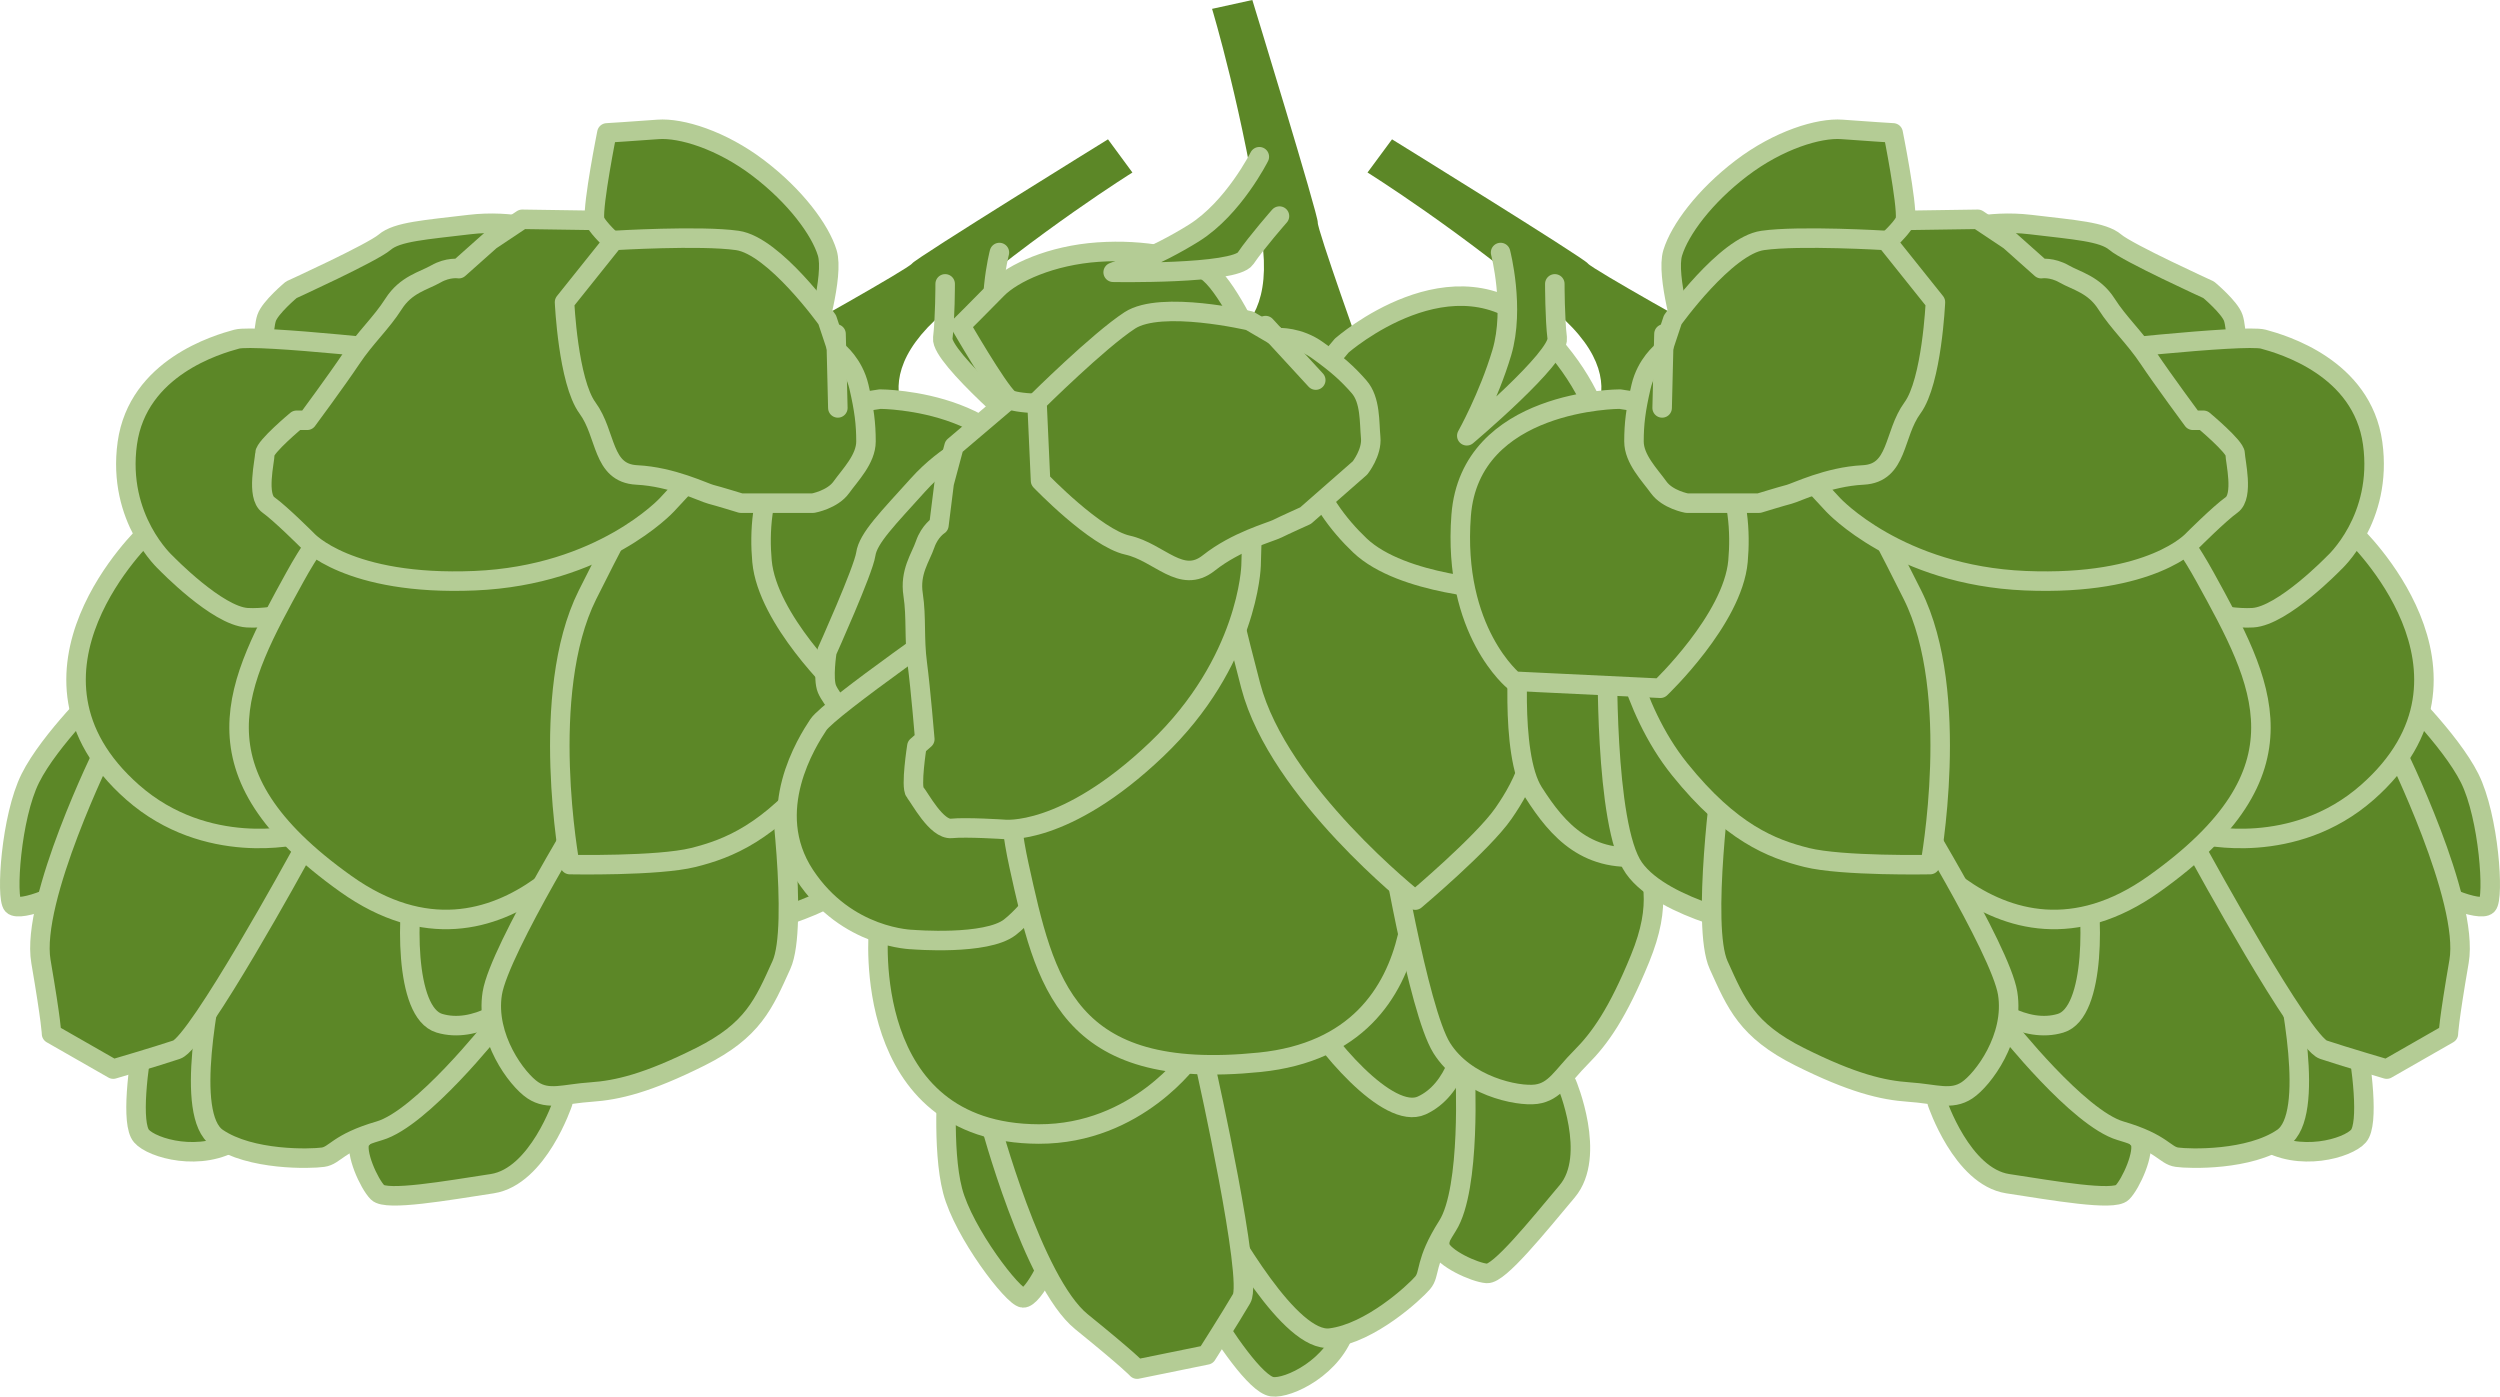 <?xml version="1.0" encoding="UTF-8" standalone="no"?>
<!-- Generator: Adobe Illustrator 12.0.1, SVG Export Plug-In . SVG Version: 6.00 Build 51448)  -->

<svg
   xmlns:dc="http://purl.org/dc/elements/1.1/"
   xmlns:cc="http://creativecommons.org/ns#"
   xmlns:rdf="http://www.w3.org/1999/02/22-rdf-syntax-ns#"
   xmlns:svg="http://www.w3.org/2000/svg"
   xmlns="http://www.w3.org/2000/svg"
   xmlns:sodipodi="http://sodipodi.sourceforge.net/DTD/sodipodi-0.dtd"
   xmlns:inkscape="http://www.inkscape.org/namespaces/inkscape"
   version="1.1"
   id="Layer_1"
   width="151.371"
   height="84.564"
   viewBox="0 0 151.371 84.564"
   overflow="visible"
   enable-background="new 0 0 695.788 108.132"
   xml:space="preserve"
   inkscape:version="0.48.2 r9819"
   sodipodi:docname="hopfen.svg"
   style="overflow:visible"><defs
   id="defs353">
	
	
</defs><sodipodi:namedview
   pagecolor="#ffffff"
   bordercolor="#666666"
   borderopacity="1"
   objecttolerance="10"
   gridtolerance="10"
   guidetolerance="10"
   inkscape:pageopacity="0"
   inkscape:pageshadow="2"
   inkscape:window-width="933"
   inkscape:window-height="624"
   id="namedview351"
   showgrid="false"
   inkscape:zoom="0.86808048"
   inkscape:cx="133.52698"
   inkscape:cy="24.020043"
   inkscape:window-x="1825"
   inkscape:window-y="242"
   inkscape:window-maximized="0"
   inkscape:current-layer="Layer_1"
   fit-margin-top="0"
   fit-margin-left="0"
   fit-margin-right="0"
   fit-margin-bottom="0" />

<g
   id="g205"
   transform="translate(-272.313,0)">
	<g
   id="g207">
		<path
   d="m 328.924,27.166 c 0,0 -5.293,-3.279 0.526,-8.253 5.821,-4.976 11.429,-8.467 11.429,-8.467 L 339.4,8.436 c 0,0 -11.641,7.197 -11.855,7.512 -0.212,0.32 -7.619,4.446 -7.619,4.446 l 2.962,6.458 6.036,0.314 z"
   id="path209"
   inkscape:connector-curvature="0"
   style="fill:#5c8727" />
		<g
   id="g211">
			<path
   d="m 305.428,14.025 c 0,0 -2.027,-0.747 -4.698,-0.428 -2.667,0.321 -4.377,0.428 -5.123,1.067 -0.747,0.642 -5.657,2.882 -5.657,2.882 0,0 -1.281,1.068 -1.495,1.708 -0.213,0.641 -0.213,2.348 -0.213,2.348 l 8.111,1.603 9.075,-9.18 z"
   id="path213"
   inkscape:connector-curvature="0"
   style="fill:#5c8727;stroke:#b4cc95;stroke-width:1.181;stroke-linecap:round;stroke-linejoin:round" />
			<path
   d="m 284.828,57.9 c 0,0 -3.31,2.243 -3.738,4.482 -0.427,2.24 -0.854,5.658 -0.212,6.402 0.641,0.749 3.628,1.603 5.765,0.214 2.132,-1.384 0.534,-5.76 0.534,-5.76 L 284.828,57.9 z"
   id="path215"
   inkscape:connector-curvature="0"
   style="fill:#5c8727;stroke:#b4cc95;stroke-width:1.181;stroke-linecap:round;stroke-linejoin:round" />
			<path
   d="m 306.389,66.758 c 0,0 -1.493,4.482 -4.271,4.912 -2.774,0.424 -6.404,1.066 -6.938,0.533 -0.532,-0.533 -1.39,-2.456 -1.067,-3.096 0.321,-0.641 4.271,-3.203 5.231,-3.949 0.961,-0.75 2.881,-2.992 2.881,-2.992 l 4.164,4.592 z"
   id="path217"
   inkscape:connector-curvature="0"
   style="fill:#5c8727;stroke:#b4cc95;stroke-width:1.181;stroke-linecap:round;stroke-linejoin:round" />
			<path
   d="m 288.883,52.028 c 0,0 -2.989,3.629 -3.417,5.872 -0.428,2.243 -2.028,9.605 0,10.994 2.027,1.387 5.658,1.28 6.404,1.173 0.749,-0.106 0.855,-0.854 3.417,-1.6 2.561,-0.749 6.938,-6.301 6.938,-6.301 l -3.63,-6.405 -6.403,-5.014 -3.309,1.281 z"
   id="path219"
   inkscape:connector-curvature="0"
   style="fill:#5c8727;stroke:#b4cc95;stroke-width:1.181;stroke-linecap:round;stroke-linejoin:round" />
			<path
   d="m 278.527,41.673 c 0,0 -3.203,3.096 -4.375,5.445 -1.176,2.347 -1.493,7.256 -1.069,7.684 0.427,0.428 3.31,-0.64 4.377,-1.813 1.067,-1.173 2.882,-8.541 2.882,-8.541 l -1.815,-2.775 z"
   id="path221"
   inkscape:connector-curvature="0"
   style="fill:#5c8727;stroke:#b4cc95;stroke-width:1.181;stroke-linecap:round;stroke-linejoin:round" />
			<path
   d="m 278.634,45.407 c 0,0 -4.482,9.075 -3.842,12.81 0.641,3.738 0.641,4.378 0.641,4.378 l 3.736,2.137 c 0,0 2.56,-0.749 3.842,-1.177 1.281,-0.426 7.473,-11.74 7.473,-11.74 l 0.64,-1.814 -12.49,-4.594 z"
   id="path223"
   inkscape:connector-curvature="0"
   style="fill:#5c8727;stroke:#b4cc95;stroke-width:1.181;stroke-linecap:round;stroke-linejoin:round" />
			<path
   d="m 281.198,32.278 c 0,0 -9.03,8.491 -0.856,15.693 4.486,3.949 10.036,2.562 10.036,2.562 l 0.426,-12.81 -9.606,-5.445 z"
   id="path225"
   inkscape:connector-curvature="0"
   style="fill:#5c8727;stroke:#b4cc95;stroke-width:1.181;stroke-linecap:round;stroke-linejoin:round" />
			<path
   d="m 307.99,52.349 c 0,0 -1.815,5.655 -3.201,7.151 -1.388,1.493 -3.736,3.095 -5.872,2.455 -2.135,-0.643 -2.027,-6.726 -1.388,-9.606 0.641,-2.884 10.461,0 10.461,0 z"
   id="path227"
   inkscape:connector-curvature="0"
   style="fill:#5c8727;stroke:#b4cc95;stroke-width:1.181;stroke-linecap:round;stroke-linejoin:round" />
			<path
   d="m 298.17,21.39 c 0,0 -10.354,-1.173 -11.527,-0.854 -1.176,0.32 -5.98,1.71 -6.621,6.297 -0.637,4.59 2.351,7.261 2.351,7.261 0,0 3.094,3.202 4.908,3.308 1.815,0.108 4.591,-0.748 4.591,-0.748 L 298.17,21.39 z"
   id="path229"
   inkscape:connector-curvature="0"
   style="fill:#5c8727;stroke:#b4cc95;stroke-width:1.181;stroke-linecap:round;stroke-linejoin:round" />
			<path
   d="m 309.592,48.72 c 0,0 -6.726,11.637 -16.333,4.802 -9.607,-6.831 -6.616,-12.169 -3.094,-18.574 3.523,-6.404 6.083,-5.443 6.083,-5.443 l 14.624,1.601 1.389,12.062 -2.669,5.552 z"
   id="path231"
   inkscape:connector-curvature="0"
   style="fill:#5c8727;stroke:#b4cc95;stroke-width:1.181;stroke-linecap:round;stroke-linejoin:round" />
			<path
   d="m 331.688,38.792 c 0,0 0.642,6.831 -0.853,9.18 -1.493,2.347 -3.31,4.377 -6.941,3.843 -3.627,-0.535 0.215,-15.585 0.215,-15.585 l 7.579,2.562 z"
   id="path233"
   inkscape:connector-curvature="0"
   style="fill:#5c8727;stroke:#b4cc95;stroke-width:1.181;stroke-linecap:round;stroke-linejoin:round" />
			<path
   d="m 326.352,39.43 c 0,0 0.214,10.57 -1.603,13.131 -1.815,2.563 -7.791,3.63 -7.791,3.63 l -0.854,-12.597 10.248,-4.164 z"
   id="path235"
   inkscape:connector-curvature="0"
   style="fill:#5c8727;stroke:#b4cc95;stroke-width:1.181;stroke-linecap:round;stroke-linejoin:round" />
			<path
   d="m 319.414,46.796 c 0,0 1.28,9.287 0.212,11.634 -1.068,2.353 -1.707,3.952 -4.908,5.553 -3.203,1.602 -5.019,2.029 -6.619,2.139 -1.603,0.104 -2.562,0.53 -3.523,-0.109 -0.962,-0.641 -2.881,-3.203 -2.457,-5.869 0.428,-2.67 6.193,-11.959 6.193,-11.959 l 11.102,-1.389 z"
   id="path237"
   inkscape:connector-curvature="0"
   style="fill:#5c8727;stroke:#b4cc95;stroke-width:1.181;stroke-linecap:round;stroke-linejoin:round" />
			<path
   d="m 325.711,37.617 c 0,0 -0.641,5.124 -3.735,8.967 -3.098,3.841 -5.553,4.803 -7.687,5.336 -2.135,0.533 -7.473,0.429 -7.473,0.429 0,0 -1.92,-10.354 1.068,-16.333 2.988,-5.978 4.482,-8.434 4.482,-8.434 l 8.434,0.641 4.911,9.394 z"
   id="path239"
   inkscape:connector-curvature="0"
   style="fill:#5c8727;stroke:#b4cc95;stroke-width:1.181;stroke-linecap:round;stroke-linejoin:round" />
			<path
   d="m 310.981,13.383 -7.048,-0.105 -1.922,1.281 -1.918,1.708 c 0,0 -0.641,-0.108 -1.388,0.32 -0.747,0.426 -1.815,0.64 -2.562,1.814 -0.748,1.174 -1.708,2.028 -2.562,3.31 -0.854,1.281 -2.67,3.736 -2.67,3.736 h -0.641 c 0,0 -1.921,1.601 -1.921,2.029 0,0.425 -0.533,2.562 0.215,3.094 0.748,0.535 2.347,2.135 2.347,2.135 0,0 2.456,2.777 10.143,2.456 7.685,-0.32 11.634,-4.591 11.634,-4.591 l 2.777,-2.988 -4.484,-14.199 z"
   id="path241"
   inkscape:connector-curvature="0"
   style="fill:#5c8727;stroke:#b4cc95;stroke-width:1.181;stroke-linecap:round;stroke-linejoin:round" />
			<path
   d="m 325.604,24.166 c 0,0 9.075,0 9.607,7.045 0.535,7.046 -3.203,10.036 -3.203,10.036 l -8.859,0.426 c 0,0 -4.375,-4.163 -4.698,-7.686 -0.321,-3.523 0.537,-8.967 7.153,-9.821 z"
   id="path243"
   inkscape:connector-curvature="0"
   style="fill:#5c8727;stroke:#b4cc95;stroke-width:1.181;stroke-linecap:round;stroke-linejoin:round" />
			<path
   d="m 321.654,20.536 c 0,0 1.174,-3.843 0.747,-5.229 -0.425,-1.389 -1.918,-3.417 -4.165,-5.126 -2.24,-1.706 -4.694,-2.453 -6.082,-2.346 -1.388,0.107 -3.095,0.212 -3.095,0.212 0,0 -0.854,4.269 -0.748,5.231 0.104,0.961 6.616,5.977 6.616,5.977 l 6.727,1.281 z"
   id="path245"
   inkscape:connector-curvature="0"
   style="fill:#5c8727;stroke:#b4cc95;stroke-width:1.181;stroke-linecap:round;stroke-linejoin:round" />
			<g
   id="g247">
				<path
   d="m 322.401,19.362 c 0,0 -3.201,-4.484 -5.443,-4.803 -2.24,-0.319 -7.475,0 -7.475,0 l -2.988,3.736 c 0,0 0.215,4.804 1.388,6.404 1.176,1.602 0.854,3.95 2.988,4.059 2.137,0.104 4.057,1.067 4.485,1.173 0.427,0.108 1.816,0.534 1.816,0.534 h 4.375 c 0,0 1.174,-0.213 1.707,-0.96 0.535,-0.747 1.493,-1.708 1.493,-2.774 0,-1.07 -0.105,-1.923 -0.426,-3.312 -0.322,-1.385 -1.28,-2.135 -1.28,-2.135 l -0.64,-1.922 z"
   id="path249"
   inkscape:connector-curvature="0"
   style="fill:#5c8727;stroke:#b4cc95;stroke-width:1.181;stroke-linecap:round;stroke-linejoin:round" />
				
					<line
   x1="323.043"
   y1="24.699"
   x2="322.934"
   y2="20.217"
   id="line251"
   style="fill:#5c8727;stroke:#b4cc95;stroke-width:1.181;stroke-linecap:round;stroke-linejoin:round" />
			</g>
		</g>
		<path
   d="m 332.825,15.29 c 0,0 -0.877,3.357 -0.072,6.06 0.801,2.699 2.117,5.036 2.117,5.036 0,0 -5.623,-4.745 -5.474,-5.913 0.145,-1.167 0.145,-3.285 0.145,-3.285"
   id="path253"
   inkscape:connector-curvature="0"
   style="fill:#5c8727;stroke:#b4cc95;stroke-width:1.181;stroke-linecap:round;stroke-linejoin:round" />
	</g>
	<g
   id="g255">
		<path
   d="m 343.669,20.994 c 0,0 6.143,1.021 5.045,-6.556 C 347.616,6.86 345.702,0.536 345.702,0.536 L 348.14,0 c 0,0 4.01,13.086 3.961,13.464 -0.051,0.381 2.803,8.367 2.803,8.367 l -6.487,2.903 -4.748,-3.74 z"
   id="path257"
   inkscape:connector-curvature="0"
   style="fill:#5c8727" />
		<g
   id="g259">
			<path
   d="m 331.699,26.6 c 0,0 -2.018,0.772 -3.813,2.775 -1.797,1.999 -3.012,3.205 -3.151,4.179 -0.14,0.975 -2.354,5.896 -2.354,5.896 0,0 -0.26,1.649 0.004,2.269 0.26,0.624 1.385,1.908 1.385,1.908 l 7.156,-4.144 0.773,-12.883 z"
   id="path261"
   inkscape:connector-curvature="0"
   style="fill:#5c8727;stroke:#b4cc95;stroke-width:1.181;stroke-linecap:round;stroke-linejoin:round" />
			<path
   d="m 345.129,73.172 c 0,0 -1.013,3.868 0.143,5.834 1.159,1.966 3.09,4.816 4.063,4.958 0.973,0.138 3.786,-1.191 4.478,-3.644 0.686,-2.447 -3.401,-4.684 -3.401,-4.684 l -5.283,-2.464 z"
   id="path263"
   inkscape:connector-curvature="0"
   style="fill:#5c8727;stroke:#b4cc95;stroke-width:1.181;stroke-linecap:round;stroke-linejoin:round" />
			<path
   d="m 367.183,65.62 c 0,0 1.833,4.355 0.025,6.506 -1.808,2.153 -4.112,5.024 -4.863,4.979 -0.754,-0.053 -2.663,-0.935 -2.845,-1.626 -0.181,-0.692 1.099,-5.223 1.329,-6.417 0.23,-1.196 0.196,-4.15 0.196,-4.15 l 6.158,0.708 z"
   id="path265"
   inkscape:connector-curvature="0"
   style="fill:#5c8727;stroke:#b4cc95;stroke-width:1.181;stroke-linecap:round;stroke-linejoin:round" />
			<path
   d="m 344.31,66.081 c 0,0 0.141,4.701 1.299,6.671 1.158,1.965 4.809,8.561 7.248,8.267 2.44,-0.298 5.099,-2.768 5.592,-3.341 0.49,-0.573 0.08,-1.202 1.509,-3.456 1.436,-2.249 1.066,-9.311 1.066,-9.311 l -6.949,-2.421 -8.124,0.449 -1.641,3.142 z"
   id="path267"
   inkscape:connector-curvature="0"
   style="fill:#5c8727;stroke:#b4cc95;stroke-width:1.181;stroke-linecap:round;stroke-linejoin:round" />
			<path
   d="m 329.694,65.124 c 0,0 -0.367,4.439 0.299,6.976 0.667,2.543 3.661,6.445 4.263,6.486 0.603,0.038 2.068,-2.664 2.095,-4.249 0.029,-1.588 -3.461,-8.324 -3.461,-8.324 l -3.196,-0.889 z"
   id="path269"
   inkscape:connector-curvature="0"
   style="fill:#5c8727;stroke:#b4cc95;stroke-width:1.181;stroke-linecap:round;stroke-linejoin:round" />
			<path
   d="m 332.238,67.862 c 0,0 2.61,9.777 5.555,12.165 2.946,2.387 3.368,2.871 3.368,2.871 l 4.218,-0.86 c 0,0 1.433,-2.25 2.116,-3.418 0.68,-1.164 -2.123,-13.752 -2.123,-13.752 l -0.714,-1.787 -12.42,4.781 z"
   id="path271"
   inkscape:connector-curvature="0"
   style="fill:#5c8727;stroke:#b4cc95;stroke-width:1.181;stroke-linecap:round;stroke-linejoin:round" />
			<path
   d="m 325.51,56.297 c 0,0 -1.194,12.338 9.703,12.366 5.977,0.011 9.234,-4.69 9.234,-4.69 l -8.123,-9.914 -10.814,2.238 z"
   id="path273"
   inkscape:connector-curvature="0"
   style="fill:#5c8727;stroke:#b4cc95;stroke-width:1.181;stroke-linecap:round;stroke-linejoin:round" />
			<path
   d="m 358.887,53.726 c 0,0 2.364,5.454 2.307,7.489 -0.059,2.038 -0.767,4.793 -2.797,5.719 -2.028,0.925 -5.955,-3.725 -7.375,-6.31 -1.418,-2.591 7.865,-6.898 7.865,-6.898 z"
   id="path275"
   inkscape:connector-curvature="0"
   style="fill:#5c8727;stroke:#b4cc95;stroke-width:1.181;stroke-linecap:round;stroke-linejoin:round" />
			<path
   d="m 331.094,36.922 c 0,0 -8.557,5.943 -9.229,6.957 -0.674,1.017 -3.371,5.226 -0.829,9.1 2.546,3.872 6.553,3.912 6.553,3.912 0,0 4.438,0.366 5.873,-0.749 1.436,-1.117 2.959,-3.591 2.959,-3.591 l -5.327,-15.629 z"
   id="path277"
   inkscape:connector-curvature="0"
   style="fill:#5c8727;stroke:#b4cc95;stroke-width:1.181;stroke-linecap:round;stroke-linejoin:round" />
			<path
   d="m 357.699,49.941 c 0,0 2.612,13.185 -9.114,14.378 -11.73,1.195 -12.998,-4.788 -14.575,-11.924 -1.571,-7.139 0.988,-8.106 0.988,-8.106 l 12.054,-8.436 8.993,8.154 1.654,5.934 z"
   id="path279"
   inkscape:connector-curvature="0"
   style="fill:#5c8727;stroke:#b4cc95;stroke-width:1.181;stroke-linecap:round;stroke-linejoin:round" />
			<path
   d="m 367.771,27.914 c 0,0 4.987,4.712 5.408,7.464 0.426,2.751 0.397,5.473 -2.681,7.463 -3.084,1.992 -10.115,-11.86 -10.115,-11.86 l 7.388,-3.067 z"
   id="path281"
   inkscape:connector-curvature="0"
   style="fill:#5c8727;stroke:#b4cc95;stroke-width:1.181;stroke-linecap:round;stroke-linejoin:round" />
			<path
   d="m 364.18,31.909 c 0,0 7.126,7.808 7.447,10.931 0.329,3.122 -3.464,7.865 -3.464,7.865 l -8.946,-8.91 4.963,-9.886 z"
   id="path283"
   inkscape:connector-curvature="0"
   style="fill:#5c8727;stroke:#b4cc95;stroke-width:1.181;stroke-linecap:round;stroke-linejoin:round" />
			<path
   d="m 363.815,42.023 c 0,0 7.085,6.14 7.83,8.61 0.748,2.471 1.323,4.095 -0.03,7.411 -1.354,3.316 -2.435,4.832 -3.568,5.968 -1.136,1.136 -1.573,2.09 -2.72,2.242 -1.145,0.15 -4.278,-0.507 -5.717,-2.796 -1.438,-2.288 -3.226,-13.07 -3.226,-13.07 l 7.431,-8.365 z"
   id="path285"
   inkscape:connector-curvature="0"
   style="fill:#5c8727;stroke:#b4cc95;stroke-width:1.181;stroke-linecap:round;stroke-linejoin:round" />
			<path
   d="m 362.501,30.967 c 0,0 2.895,4.277 3.103,9.207 0.207,4.931 -1.009,7.272 -2.26,9.078 -1.254,1.809 -5.34,5.248 -5.34,5.248 0,0 -8.27,-6.521 -9.963,-12.983 -1.693,-6.466 -2.188,-9.297 -2.188,-9.297 l 6.765,-5.081 9.883,3.828 z"
   id="path287"
   inkscape:connector-curvature="0"
   style="fill:#5c8727;stroke:#b4cc95;stroke-width:1.181;stroke-linecap:round;stroke-linejoin:round" />
			<path
   d="m 335.45,22.457 -5.37,4.564 -0.598,2.23 -0.319,2.55 c 0,0 -0.552,0.341 -0.833,1.156 -0.28,0.814 -0.943,1.677 -0.728,3.055 0.209,1.374 0.05,2.649 0.253,4.174 0.201,1.529 0.453,4.572 0.453,4.572 l -0.48,0.422 c 0,0 -0.388,2.471 -0.108,2.793 0.281,0.319 1.29,2.277 2.203,2.186 0.914,-0.091 3.173,0.057 3.173,0.057 0,0 3.676,0.469 9.243,-4.839 5.569,-5.307 5.724,-11.121 5.724,-11.121 l 0.118,-4.077 -12.731,-7.722 z"
   id="path289"
   inkscape:connector-curvature="0"
   style="fill:#5c8727;stroke:#b4cc95;stroke-width:1.181;stroke-linecap:round;stroke-linejoin:round" />
			<path
   d="m 353.555,20.923 c 0,0 6.822,-5.981 11.87,-1.033 5.045,4.945 4.205,9.657 4.205,9.657 l -6.38,6.162 c 0,0 -6.039,-0.248 -8.601,-2.687 -2.562,-2.435 -5.508,-7.093 -1.094,-12.099 z"
   id="path291"
   inkscape:connector-curvature="0"
   style="fill:#5c8727;stroke:#b4cc95;stroke-width:1.181;stroke-linecap:round;stroke-linejoin:round" />
			<path
   d="m 348.192,20.797 c 0,0 -1.651,-3.662 -2.887,-4.425 -1.235,-0.761 -3.696,-1.301 -6.51,-1.108 -2.812,0.195 -5.147,1.248 -6.121,2.244 -0.973,0.997 -2.188,2.204 -2.188,2.204 0,0 2.171,3.771 2.885,4.423 0.714,0.653 8.917,0.134 8.917,0.134 l 5.904,-3.472 z"
   id="path293"
   inkscape:connector-curvature="0"
   style="fill:#5c8727;stroke:#b4cc95;stroke-width:1.181;stroke-linecap:round;stroke-linejoin:round" />
			<g
   id="g295">
				<path
   d="m 347.979,19.424 c 0,0 -5.364,-1.261 -7.26,-0.024 -1.896,1.236 -5.619,4.928 -5.619,4.928 l 0.216,4.779 c 0,0 3.328,3.472 5.265,3.898 1.938,0.434 3.246,2.41 4.921,1.083 1.676,-1.328 3.753,-1.872 4.146,-2.074 0.396,-0.199 1.716,-0.794 1.716,-0.794 l 3.294,-2.887 c 0,0 0.74,-0.931 0.648,-1.844 -0.088,-0.917 0,-2.272 -0.707,-3.073 -0.702,-0.804 -1.346,-1.375 -2.505,-2.206 -1.152,-0.833 -2.366,-0.762 -2.366,-0.762 l -1.749,-1.024 z"
   id="path297"
   inkscape:connector-curvature="0"
   style="fill:#5c8727;stroke:#b4cc95;stroke-width:1.181;stroke-linecap:round;stroke-linejoin:round" />
				
					<line
   x1="351.98"
   y1="23.014"
   x2="348.943"
   y2="19.714"
   id="line299"
   style="fill:#5c8727;stroke:#b4cc95;stroke-width:1.181;stroke-linecap:round;stroke-linejoin:round" />
			</g>
		</g>
		<path
   d="m 348.564,9.49 c 0,0 -1.553,3.102 -3.938,4.604 -2.385,1.501 -4.913,2.392 -4.913,2.392 0,0 7.354,0.138 8.013,-0.837 0.66,-0.975 2.057,-2.565 2.057,-2.565"
   id="path301"
   inkscape:connector-curvature="0"
   style="fill:#5c8727;stroke:#b4cc95;stroke-width:1.181;stroke-linecap:round;stroke-linejoin:round" />
	</g>
	<g
   id="g303">
		<path
   d="m 367.072,27.166 c 0,0 5.293,-3.279 -0.527,-8.253 -5.819,-4.976 -11.431,-8.467 -11.431,-8.467 l 1.484,-2.01 c 0,0 11.64,7.197 11.853,7.512 0.211,0.32 7.621,4.446 7.621,4.446 l -2.963,6.458 -6.037,0.314 z"
   id="path305"
   inkscape:connector-curvature="0"
   style="fill:#5c8727" />
		<g
   id="g307">
			<path
   d="m 390.569,14.025 c 0,0 2.026,-0.747 4.695,-0.428 2.669,0.321 4.376,0.428 5.125,1.067 0.744,0.642 5.655,2.882 5.655,2.882 0,0 1.282,1.068 1.493,1.708 0.213,0.641 0.213,2.348 0.213,2.348 l -8.11,1.603 -9.071,-9.18 z"
   id="path309"
   inkscape:connector-curvature="0"
   style="fill:#5c8727;stroke:#b4cc95;stroke-width:1.181;stroke-linecap:round;stroke-linejoin:round" />
			<path
   d="m 411.171,57.9 c 0,0 3.308,2.243 3.734,4.482 0.428,2.24 0.854,5.658 0.214,6.402 -0.641,0.749 -3.628,1.603 -5.765,0.214 -2.134,-1.384 -0.534,-5.76 -0.534,-5.76 l 2.351,-5.338 z"
   id="path311"
   inkscape:connector-curvature="0"
   style="fill:#5c8727;stroke:#b4cc95;stroke-width:1.181;stroke-linecap:round;stroke-linejoin:round" />
			<path
   d="m 389.608,66.758 c 0,0 1.494,4.482 4.267,4.912 2.779,0.424 6.407,1.066 6.941,0.533 0.53,-0.533 1.387,-2.456 1.066,-3.096 -0.32,-0.641 -4.27,-3.203 -5.229,-3.949 -0.964,-0.75 -2.883,-2.992 -2.883,-2.992 l -4.162,4.592 z"
   id="path313"
   inkscape:connector-curvature="0"
   style="fill:#5c8727;stroke:#b4cc95;stroke-width:1.181;stroke-linecap:round;stroke-linejoin:round" />
			<path
   d="m 407.112,52.028 c 0,0 2.99,3.629 3.418,5.872 0.427,2.243 2.026,9.605 0,10.994 -2.028,1.387 -5.658,1.28 -6.404,1.173 -0.75,-0.106 -0.854,-0.854 -3.416,-1.6 -2.562,-0.749 -6.938,-6.301 -6.938,-6.301 l 3.629,-6.405 6.402,-5.014 3.309,1.281 z"
   id="path315"
   inkscape:connector-curvature="0"
   style="fill:#5c8727;stroke:#b4cc95;stroke-width:1.181;stroke-linecap:round;stroke-linejoin:round" />
			<path
   d="m 417.468,41.673 c 0,0 3.203,3.096 4.379,5.445 1.171,2.347 1.493,7.256 1.067,7.684 -0.427,0.428 -3.31,-0.64 -4.376,-1.813 -1.07,-1.174 -2.882,-8.541 -2.882,-8.541 l 1.812,-2.775 z"
   id="path317"
   inkscape:connector-curvature="0"
   style="fill:#5c8727;stroke:#b4cc95;stroke-width:1.181;stroke-linecap:round;stroke-linejoin:round" />
			<path
   d="m 417.362,45.407 c 0,0 4.484,9.075 3.842,12.81 -0.644,3.738 -0.644,4.378 -0.644,4.378 l -3.734,2.137 c 0,0 -2.56,-0.749 -3.841,-1.177 -1.282,-0.426 -7.473,-11.74 -7.473,-11.74 l -0.64,-1.815 12.49,-4.593 z"
   id="path319"
   inkscape:connector-curvature="0"
   style="fill:#5c8727;stroke:#b4cc95;stroke-width:1.181;stroke-linecap:round;stroke-linejoin:round" />
			<path
   d="m 414.796,32.278 c 0,0 9.034,8.491 0.86,15.693 -4.485,3.949 -10.037,2.562 -10.037,2.562 l -0.427,-12.81 9.604,-5.445 z"
   id="path321"
   inkscape:connector-curvature="0"
   style="fill:#5c8727;stroke:#b4cc95;stroke-width:1.181;stroke-linecap:round;stroke-linejoin:round" />
			<path
   d="m 388.007,52.349 c 0,0 1.814,5.655 3.201,7.151 1.388,1.493 3.736,3.095 5.872,2.455 2.134,-0.643 2.026,-6.726 1.389,-9.606 -0.642,-2.884 -10.462,0 -10.462,0 z"
   id="path323"
   inkscape:connector-curvature="0"
   style="fill:#5c8727;stroke:#b4cc95;stroke-width:1.181;stroke-linecap:round;stroke-linejoin:round" />
			<path
   d="m 397.827,21.39 c 0,0 10.354,-1.173 11.527,-0.854 1.176,0.32 5.979,1.71 6.619,6.297 0.639,4.59 -2.348,7.261 -2.348,7.261 0,0 -3.096,3.202 -4.912,3.308 -1.815,0.108 -4.588,-0.748 -4.588,-0.748 L 397.827,21.39 z"
   id="path325"
   inkscape:connector-curvature="0"
   style="fill:#5c8727;stroke:#b4cc95;stroke-width:1.181;stroke-linecap:round;stroke-linejoin:round" />
			<path
   d="m 386.403,48.72 c 0,0 6.728,11.637 16.333,4.802 9.61,-6.831 6.618,-12.169 3.095,-18.574 -3.521,-6.404 -6.081,-5.443 -6.081,-5.443 l -14.626,1.601 -1.39,12.062 2.669,5.552 z"
   id="path327"
   inkscape:connector-curvature="0"
   style="fill:#5c8727;stroke:#b4cc95;stroke-width:1.181;stroke-linecap:round;stroke-linejoin:round" />
			<path
   d="m 364.309,38.792 c 0,0 -0.644,6.831 0.853,9.18 1.493,2.347 3.31,4.377 6.939,3.843 3.629,-0.535 -0.213,-15.585 -0.213,-15.585 l -7.579,2.562 z"
   id="path329"
   inkscape:connector-curvature="0"
   style="fill:#5c8727;stroke:#b4cc95;stroke-width:1.181;stroke-linecap:round;stroke-linejoin:round" />
			<path
   d="m 369.644,39.43 c 0,0 -0.213,10.57 1.604,13.131 1.816,2.563 7.792,3.63 7.792,3.63 l 0.853,-12.597 -10.249,-4.164 z"
   id="path331"
   inkscape:connector-curvature="0"
   style="fill:#5c8727;stroke:#b4cc95;stroke-width:1.181;stroke-linecap:round;stroke-linejoin:round" />
			<path
   d="m 376.583,46.796 c 0,0 -1.281,9.287 -0.21,11.634 1.065,2.353 1.705,3.952 4.904,5.553 3.206,1.602 5.022,2.029 6.619,2.139 1.604,0.104 2.562,0.53 3.521,-0.109 0.964,-0.641 2.886,-3.203 2.457,-5.869 -0.427,-2.67 -6.188,-11.959 -6.188,-11.959 l -11.103,-1.389 z"
   id="path333"
   inkscape:connector-curvature="0"
   style="fill:#5c8727;stroke:#b4cc95;stroke-width:1.181;stroke-linecap:round;stroke-linejoin:round" />
			<path
   d="m 370.284,37.617 c 0,0 0.643,5.124 3.735,8.967 3.096,3.841 5.553,4.803 7.686,5.336 2.138,0.533 7.475,0.429 7.475,0.429 0,0 1.923,-10.354 -1.069,-16.333 -2.986,-5.978 -4.479,-8.434 -4.479,-8.434 l -8.436,0.641 -4.912,9.394 z"
   id="path335"
   inkscape:connector-curvature="0"
   style="fill:#5c8727;stroke:#b4cc95;stroke-width:1.181;stroke-linecap:round;stroke-linejoin:round" />
			<path
   d="m 385.015,13.383 7.051,-0.105 1.92,1.281 1.918,1.708 c 0,0 0.641,-0.108 1.39,0.32 0.744,0.426 1.813,0.64 2.561,1.814 0.749,1.174 1.709,2.028 2.562,3.31 0.855,1.281 2.672,3.736 2.672,3.736 h 0.64 c 0,0 1.92,1.601 1.92,2.029 0,0.425 0.534,2.562 -0.214,3.094 -0.748,0.535 -2.346,2.135 -2.346,2.135 0,0 -2.455,2.777 -10.144,2.456 -7.686,-0.32 -11.634,-4.591 -11.634,-4.591 l -2.775,-2.988 4.479,-14.199 z"
   id="path337"
   inkscape:connector-curvature="0"
   style="fill:#5c8727;stroke:#b4cc95;stroke-width:1.181;stroke-linecap:round;stroke-linejoin:round" />
			<path
   d="m 370.392,24.166 c 0,0 -9.072,0 -9.609,7.045 -0.532,7.046 3.206,10.036 3.206,10.036 l 8.858,0.426 c 0,0 4.379,-4.163 4.699,-7.686 0.32,-3.523 -0.537,-8.967 -7.154,-9.821 z"
   id="path339"
   inkscape:connector-curvature="0"
   style="fill:#5c8727;stroke:#b4cc95;stroke-width:1.181;stroke-linecap:round;stroke-linejoin:round" />
			<path
   d="m 374.34,20.536 c 0,0 -1.173,-3.843 -0.746,-5.229 0.426,-1.389 1.919,-3.417 4.165,-5.126 2.242,-1.706 4.694,-2.453 6.084,-2.346 1.388,0.107 3.096,0.212 3.096,0.212 0,0 0.854,4.269 0.748,5.231 -0.107,0.961 -6.622,5.977 -6.622,5.977 l -6.725,1.281 z"
   id="path341"
   inkscape:connector-curvature="0"
   style="fill:#5c8727;stroke:#b4cc95;stroke-width:1.181;stroke-linecap:round;stroke-linejoin:round" />
			<g
   id="g343">
				<path
   d="m 373.594,19.362 c 0,0 3.204,-4.484 5.445,-4.803 2.238,-0.319 7.475,0 7.475,0 l 2.986,3.736 c 0,0 -0.214,4.804 -1.39,6.404 -1.172,1.602 -0.852,3.95 -2.986,4.059 -2.134,0.104 -4.06,1.067 -4.485,1.173 -0.427,0.108 -1.816,0.534 -1.816,0.534 h -4.376 c 0,0 -1.173,-0.213 -1.706,-0.96 -0.536,-0.747 -1.493,-1.708 -1.493,-2.774 0,-1.07 0.104,-1.923 0.427,-3.312 0.323,-1.385 1.279,-2.135 1.279,-2.135 l 0.64,-1.922 z"
   id="path345"
   inkscape:connector-curvature="0"
   style="fill:#5c8727;stroke:#b4cc95;stroke-width:1.181;stroke-linecap:round;stroke-linejoin:round" />
				
					<line
   x1="372.953"
   y1="24.699"
   x2="373.063"
   y2="20.217"
   id="line347"
   style="fill:#5c8727;stroke:#b4cc95;stroke-width:1.181;stroke-linecap:round;stroke-linejoin:round" />
			</g>
		</g>
		<path
   d="m 363.171,15.29 c 0,0 0.875,3.357 0.075,6.06 -0.808,2.699 -2.121,5.036 -2.121,5.036 0,0 5.625,-4.745 5.475,-5.913 -0.145,-1.167 -0.145,-3.285 -0.145,-3.285"
   id="path349"
   inkscape:connector-curvature="0"
   style="fill:#5c8727;stroke:#b4cc95;stroke-width:1.181;stroke-linecap:round;stroke-linejoin:round" />
	</g>
</g>
</svg>